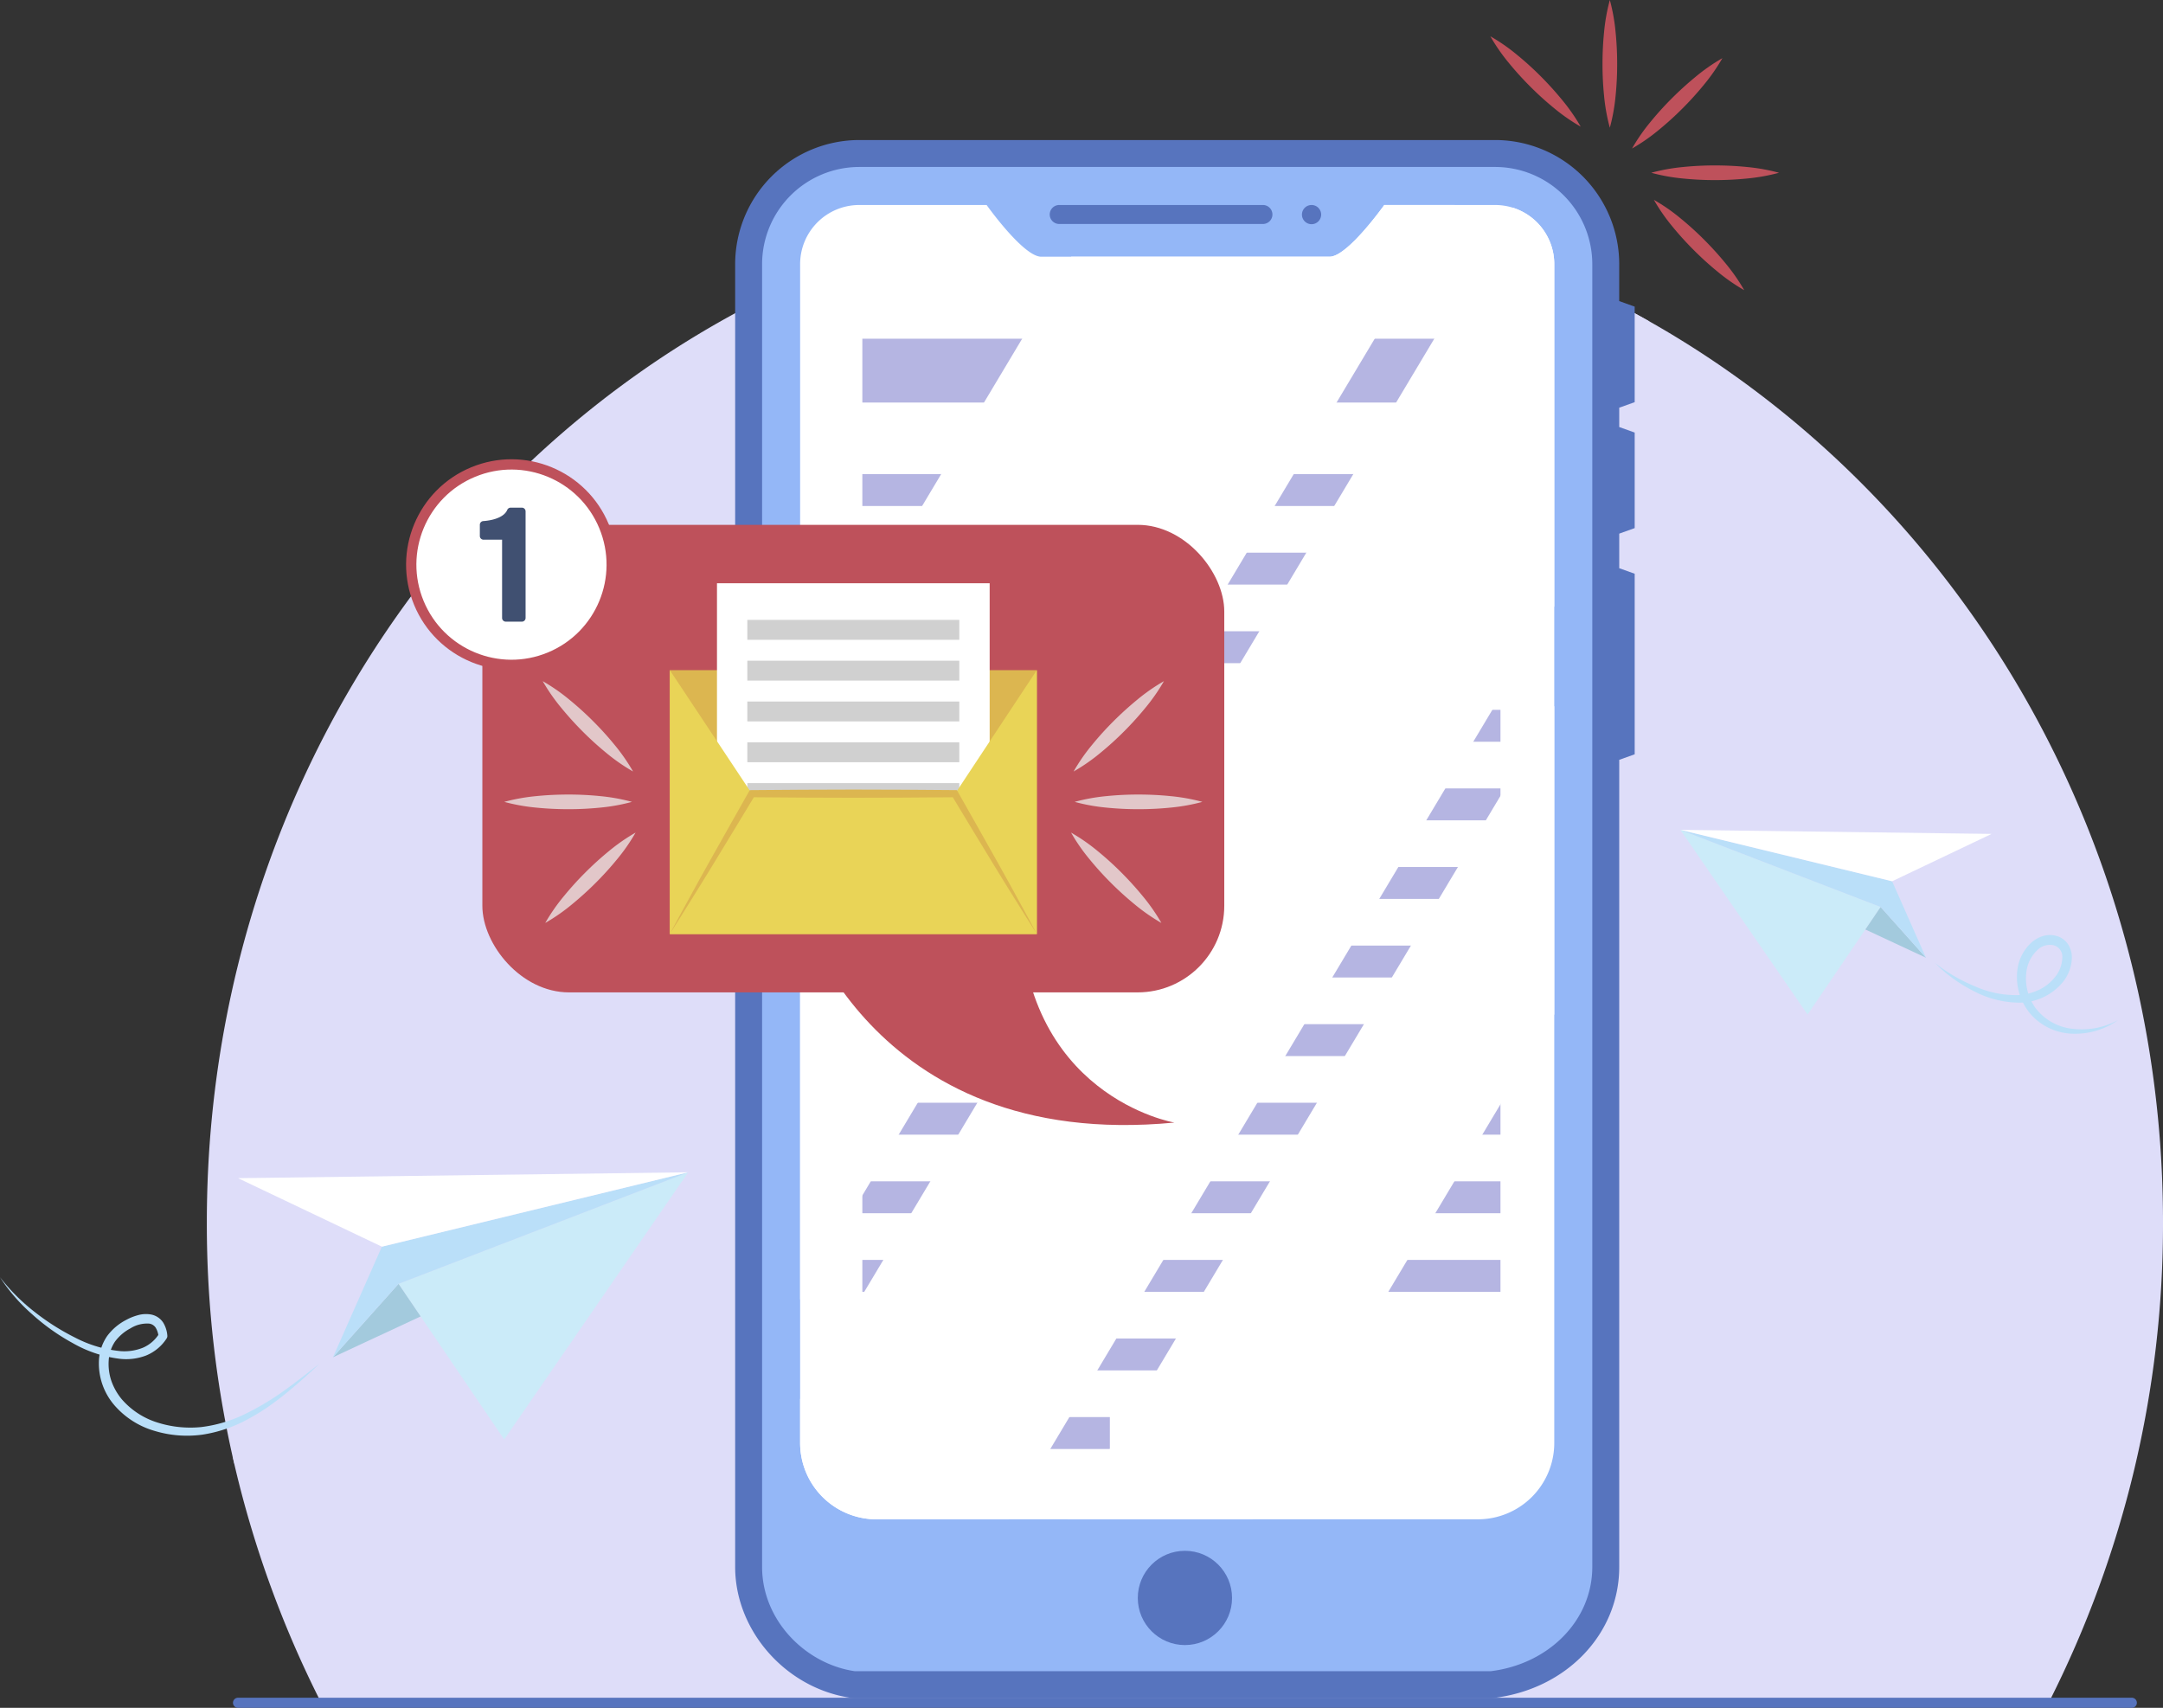 <svg xmlns="http://www.w3.org/2000/svg" viewBox="0 0 442.295 349.205"><rect x="0" y="0" width="442.295" height="349.205" fill="#333333" stroke="none"/><defs><style>.cls-1{isolation:isolate;}.cls-2{fill:#deddf9;}.cls-3{mix-blend-mode:multiply;}.cls-4{fill:none;stroke:#5774be;stroke-linecap:round;stroke-linejoin:round;stroke-width:2.072px;}.cls-5{fill:#5774be;}.cls-6{fill:#94b7f7;}.cls-15,.cls-7{fill:#fff;}.cls-8{fill:#b5b5e2;}.cls-9{mix-blend-mode:soft-light;}.cls-10{fill:#be515b;}.cls-11{fill:#dcb650;}.cls-12{fill:#d0d0d0;}.cls-13{fill:#e9d457;}.cls-14{fill:#e2c7c9;}.cls-15{stroke:#be515b;stroke-miterlimit:10;stroke-width:2.104px;}.cls-16{fill:#405071;}.cls-17{fill:#cbebf9;}.cls-18{fill:#a3cadd;}.cls-19{fill:#badff9;}</style></defs><g class="cls-1"><g id="OBJECT"><path class="cls-2" d="M271.147,97.215c-110.457,0-200,93.688-200,209.257a216.04,216.04,0,0,0,23.386,98.251H447.762a216.043,216.043,0,0,0,23.386-98.251C471.148,190.902,381.604,97.215,271.147,97.215Z" transform="translate(-28.852 -56.554)"/><g class="cls-3"><path class="cls-2" d="M449.992,269.812a11.859,11.859,0,0,0,8.856,4.107,15.081,15.081,0,0,0,9.109-2.79,15.481,15.481,0,0,1-9.04,1.812,10.98,10.98,0,0,1-7.702-4.099,11.217,11.217,0,0,1-.948-1.569,11.392,11.392,0,0,0,6.391-3.903,8.214,8.214,0,0,0,1.848-4.967,4.976,4.976,0,0,0-.793-2.807,4.2,4.2,0,0,0-2.506-1.713,5.086,5.086,0,0,0-2.91.164,6.523,6.523,0,0,0-2.339,1.504,9.001,9.001,0,0,0-2.477,4.622,11.239,11.239,0,0,0,.409,5.811c-.104.009-.206.027-.311.034a20.535,20.535,0,0,1-8.949-1.814,33.634,33.634,0,0,1-8.126-4.768,30.123,30.123,0,0,0,7.718,5.653,20.421,20.421,0,0,0,9.416,2.483c.293.001.588-.025.882-.046A12.076,12.076,0,0,0,449.992,269.812Zm-.662-9.231a7.262,7.262,0,0,1,1.988-3.628,3.651,3.651,0,0,1,3.412-1.13,2.408,2.408,0,0,1,1.823,2.589,6.511,6.511,0,0,1-1.391,3.803,9.38,9.38,0,0,1-3.327,2.708,10.779,10.779,0,0,1-2.221.783A9.402,9.402,0,0,1,449.331,260.581Z" transform="translate(-28.852 -56.554)"/><polygon class="cls-2" points="146.722 245.699 54.673 246.9 84.089 260.907 74.083 283.519 92.013 275.169 87.49 268.511 109.102 300.328 146.722 245.699"/><path class="cls-2" d="M92.726,347.064a54.471,54.471,0,0,1-7.975,4.72,28.698,28.698,0,0,1-8.328,2.511q.17.759.343,1.517a28.519,28.519,0,0,0,8.518-2.943,45.21,45.21,0,0,0,4.072-2.435c1.301-.893,2.554-1.844,3.781-2.822,2.444-1.97,4.766-4.065,7.037-6.213C97.709,343.319,95.269,345.27,92.726,347.064Z" transform="translate(-28.852 -56.554)"/><path class="cls-2" d="M365.956,382.942V217.916l3.161-1.13V179.865l-3.161-1.13v-7.069l3.161-1.131V151l-3.161-1.131v-3.953l3.161-1.131V125.251l-3.161-1.131v-1.938a192.453,192.453,0,0,0-180.777-4.693v52.379H159.373a21.518,21.518,0,0,0-30.157-10.816q-5.102,5.377-9.826,11.13a21.466,21.466,0,0,0,14.096,28.514v49.051a17.721,17.721,0,0,0,17.721,17.721h33.971V382.942a27.288,27.288,0,0,0,11.502,21.781H354.031A26.145,26.145,0,0,0,365.956,382.942Z" transform="translate(-28.852 -56.554)"/><polygon class="cls-2" points="349.608 175.68 375.615 213.447 387.43 196.054 399.825 201.826 392.908 186.194 413.243 176.51 349.608 175.68"/></g><line class="cls-4" x1="435.917" y1="348.169" x2="48.673" y2="348.169"/><path class="cls-5" d="M363.116,138.786V119.251l-3.161-1.131v-7.556A25.407,25.407,0,0,0,334.578,85.186H204.557a25.407,25.407,0,0,0-25.378,25.378V376.942c0,13.09,10.404,24.851,23.685,26.774a5.543,5.543,0,0,0,.789.057H333.674a5.618,5.618,0,0,0,.671-.04c14.839-1.821,25.611-13.087,25.611-26.79V211.916l3.161-1.13V173.865l-3.161-1.13v-7.069l3.161-1.131V145l-3.161-1.131v-3.953Z" transform="translate(-28.852 -56.554)"/><path class="cls-6" d="M203.653,398.265c-10.053-1.455-18.966-10.369-18.966-21.323V110.564a19.893,19.893,0,0,1,19.87-19.871H334.578a19.893,19.893,0,0,1,19.87,19.871V376.942c0,10.954-8.913,19.869-20.773,21.323Z" transform="translate(-28.852 -56.554)"/><path class="cls-7" d="M334.578,98.47H311.909s-7.499,10.575-11.172,10.575H241.77c-3.672,0-11.172-10.575-11.172-10.575H204.557a12.094,12.094,0,0,0-12.094,12.094V351.585a15.624,15.624,0,0,0,15.624,15.624h122.962a15.624,15.624,0,0,0,15.624-15.624V110.564A12.094,12.094,0,0,0,334.578,98.47Z" transform="translate(-28.852 -56.554)"/><rect class="cls-8" x="176.334" y="69.257" width="130.485" height="13.049"/><rect class="cls-8" x="176.334" y="96.938" width="130.485" height="6.524"/><rect class="cls-8" x="176.334" y="113.006" width="130.485" height="6.524"/><rect class="cls-8" x="176.334" y="129.074" width="130.485" height="6.524"/><rect class="cls-8" x="176.334" y="145.141" width="130.485" height="6.524"/><rect class="cls-8" x="176.334" y="161.209" width="130.485" height="6.524"/><rect class="cls-8" x="176.334" y="177.277" width="130.485" height="6.524"/><rect class="cls-8" x="176.334" y="193.344" width="130.485" height="6.524"/><rect class="cls-8" x="176.334" y="209.412" width="130.485" height="6.524"/><rect class="cls-8" x="176.334" y="225.48" width="130.485" height="6.524"/><rect class="cls-8" x="176.334" y="241.547" width="130.485" height="6.524"/><rect class="cls-8" x="176.334" y="257.615" width="130.485" height="6.524"/><rect class="cls-8" x="176.334" y="273.683" width="83.856" height="6.524"/><rect class="cls-8" x="176.334" y="289.75" width="50.611" height="6.524"/><path class="cls-5" d="M287.1,102.353H245.445a1.948,1.948,0,0,1-1.942-1.942h0a1.948,1.948,0,0,1,1.942-1.942H287.1a1.948,1.948,0,0,1,1.942,1.942h0A1.948,1.948,0,0,1,287.1,102.353Z" transform="translate(-28.852 -56.554)"/><path class="cls-5" d="M299.004,100.433a1.963,1.963,0,1,1-1.963-1.963A1.963,1.963,0,0,1,299.004,100.433Z" transform="translate(-28.852 -56.554)"/><circle class="cls-5" cx="242.295" cy="326.732" r="9.637"/><g class="cls-9"><path class="cls-7" d="M338.167,99.011,192.463,342.621v8.964a15.624,15.624,0,0,0,15.624,15.624h26.93L346.672,180.525V110.564A12.1,12.1,0,0,0,338.167,99.011Z" transform="translate(-28.852 -56.554)"/><path class="cls-7" d="M311.909,98.47s-7.499,10.575-11.172,10.575H247.893L192.463,201.722V322.255L326.31,98.47Z" transform="translate(-28.852 -56.554)"/><polygon class="cls-7" points="256.064 310.654 317.82 207.402 317.82 144.337 218.344 310.654 256.064 310.654"/></g><path class="cls-10" d="M358.034,56.554a38.75,38.75,0,0,1,1.175,6.53,65.37,65.37,0,0,1,.324,6.53,64.276,64.276,0,0,1-.32,6.53,38.229,38.229,0,0,1-1.179,6.53,38.239,38.239,0,0,1-1.179-6.53,64.276,64.276,0,0,1-.32-6.53c.002-2.177.104-4.354.324-6.53A38.73,38.73,0,0,1,358.034,56.554Z" transform="translate(-28.852 -56.554)"/><path class="cls-10" d="M392.626,91.879a38.739,38.739,0,0,1-6.53,1.175c-2.177.22-4.354.322-6.53.324a64.246,64.246,0,0,1-6.53-.32,38.237,38.237,0,0,1-6.53-1.179,38.247,38.247,0,0,1,6.53-1.179,64.275,64.275,0,0,1,6.53-.32c2.177.002,4.354.104,6.53.324A38.739,38.739,0,0,1,392.626,91.879Z" transform="translate(-28.852 -56.554)"/><path class="cls-10" d="M381.05,68.445a38.759,38.759,0,0,1-3.786,5.449q-2.076,2.542-4.389,4.847a64.214,64.214,0,0,1-4.844,4.391,38.23,38.23,0,0,1-5.452,3.784,38.236,38.236,0,0,1,3.784-5.452,64.252,64.252,0,0,1,4.391-4.844q2.311-2.307,4.847-4.388A38.754,38.754,0,0,1,381.05,68.445Z" transform="translate(-28.852 -56.554)"/><path class="cls-10" d="M385.516,115.888a38.745,38.745,0,0,1-5.449-3.787q-2.542-2.076-4.847-4.388a64.238,64.238,0,0,1-4.391-4.844,38.246,38.246,0,0,1-3.784-5.452,38.225,38.225,0,0,1,5.452,3.784,64.295,64.295,0,0,1,4.844,4.391,65.358,65.358,0,0,1,4.388,4.847A38.727,38.727,0,0,1,385.516,115.888Z" transform="translate(-28.852 -56.554)"/><path class="cls-10" d="M352.077,82.45a38.748,38.748,0,0,1-5.449-3.787q-2.542-2.076-4.847-4.388a64.256,64.256,0,0,1-4.391-4.844,38.244,38.244,0,0,1-3.784-5.452,38.244,38.244,0,0,1,5.452,3.784,64.274,64.274,0,0,1,4.844,4.391q2.307,2.311,4.388,4.847A38.743,38.743,0,0,1,352.077,82.45Z" transform="translate(-28.852 -56.554)"/><path class="cls-10" d="M191.988,241.412s13.93,50.734,77.008,44.676c0,0-31.575-5.326-31.575-44.676Z" transform="translate(-28.852 -56.554)"/><rect class="cls-10" x="98.634" y="107.313" width="151.709" height="95.6" rx="17.721"/><rect class="cls-11" x="136.964" y="137.025" width="75.049" height="53.941"/><rect class="cls-7" x="146.61" y="119.26" width="55.758" height="69.112"/><rect class="cls-12" x="152.816" y="126.751" width="43.345" height="4.07"/><rect class="cls-12" x="152.816" y="135.094" width="43.345" height="4.07"/><rect class="cls-12" x="152.816" y="143.438" width="43.345" height="4.07"/><rect class="cls-12" x="152.816" y="151.781" width="43.345" height="4.07"/><rect class="cls-12" x="152.816" y="160.124" width="43.345" height="4.07"/><rect class="cls-12" x="152.816" y="168.468" width="43.345" height="4.07"/><rect class="cls-12" x="152.816" y="176.811" width="43.345" height="4.07"/><polygon class="cls-13" points="153.739 162.285 136.964 137.025 136.964 190.966 212.013 190.966 212.013 137.025 195.303 162.285 153.739 162.285"/><polygon class="cls-13" points="212.013 190.966 136.964 190.966 153.739 162.285 195.238 162.285 212.013 190.966"/><path class="cls-11" d="M165.817,247.52c1.3-2.447,2.631-4.877,3.965-7.304,1.335-2.427,2.651-4.865,4.02-7.272l4.072-7.242,4.089-7.232.201-.356.428-.005c6.916-.076,13.833-.093,20.749-.11,6.916.016,13.833.031,20.749.108l.426.005.204.357c2.751,4.806,5.439,9.65,8.161,14.473,1.368,2.407,2.686,4.844,4.02,7.272,1.334,2.428,2.665,4.857,3.964,7.305-1.497-2.332-2.961-4.684-4.423-7.036-1.462-2.352-2.941-4.696-4.368-7.069-2.869-4.737-5.774-9.454-8.614-14.208l.63.361c-6.916.077-13.833.092-20.749.108-6.916-.016-13.833-.033-20.749-.11l.629-.361-4.299,7.109-4.316,7.099c-1.427,2.373-2.906,4.716-4.368,7.069C168.777,242.837,167.312,245.188,165.817,247.52Z" transform="translate(-28.852 -56.554)"/><path class="cls-14" d="M266.855,195.83a38.743,38.743,0,0,1-3.787,5.449,65.384,65.384,0,0,1-4.388,4.847,64.235,64.235,0,0,1-4.844,4.391,38.239,38.239,0,0,1-5.452,3.784,38.244,38.244,0,0,1,3.784-5.452,64.213,64.213,0,0,1,4.391-4.844q2.311-2.307,4.847-4.388A38.748,38.748,0,0,1,266.855,195.83Z" transform="translate(-28.852 -56.554)"/><path class="cls-14" d="M266.336,245.269a38.728,38.728,0,0,1-5.449-3.787,65.364,65.364,0,0,1-4.847-4.388,64.273,64.273,0,0,1-4.391-4.844,38.236,38.236,0,0,1-3.784-5.452,38.228,38.228,0,0,1,5.452,3.784,64.274,64.274,0,0,1,4.844,4.391q2.307,2.311,4.388,4.847A38.734,38.734,0,0,1,266.336,245.269Z" transform="translate(-28.852 -56.554)"/><path class="cls-14" d="M274.721,220.513a38.74,38.74,0,0,1-6.53,1.175c-2.177.22-4.354.322-6.53.324a64.308,64.308,0,0,1-6.53-.32,38.25,38.25,0,0,1-6.53-1.179,38.25,38.25,0,0,1,6.53-1.179,64.308,64.308,0,0,1,6.53-.32c2.177.002,4.354.104,6.53.324A38.74,38.74,0,0,1,274.721,220.513Z" transform="translate(-28.852 -56.554)"/><path class="cls-14" d="M139.828,195.83a38.743,38.743,0,0,1,5.449,3.787q2.542,2.076,4.847,4.388a64.253,64.253,0,0,1,4.391,4.844,38.236,38.236,0,0,1,3.784,5.452,38.238,38.238,0,0,1-5.452-3.784,64.235,64.235,0,0,1-4.844-4.391q-2.307-2.311-4.388-4.847A38.734,38.734,0,0,1,139.828,195.83Z" transform="translate(-28.852 -56.554)"/><path class="cls-14" d="M140.346,245.269a38.743,38.743,0,0,1,3.787-5.449q2.076-2.542,4.388-4.847a64.216,64.216,0,0,1,4.844-4.391,38.216,38.216,0,0,1,5.452-3.784,38.228,38.228,0,0,1-3.784,5.452,64.273,64.273,0,0,1-4.391,4.844q-2.311,2.307-4.847,4.388A38.735,38.735,0,0,1,140.346,245.269Z" transform="translate(-28.852 -56.554)"/><path class="cls-14" d="M131.961,220.513a38.739,38.739,0,0,1,6.53-1.175c2.177-.22,4.354-.322,6.53-.324a64.304,64.304,0,0,1,6.53.32,38.247,38.247,0,0,1,6.53,1.179,38.247,38.247,0,0,1-6.53,1.179,64.304,64.304,0,0,1-6.53.32c-2.177-.002-4.354-.104-6.53-.324A38.739,38.739,0,0,1,131.961,220.513Z" transform="translate(-28.852 -56.554)"/><circle class="cls-15" cx="133.439" cy="172.008" r="20.491" transform="translate(-84.52 7.604) rotate(-22.5)"/><path class="cls-16" d="M135.572,160.356h-2.305a.752.752,0,0,0-.694.464c-.517,1.247-2.35,2.099-4.902,2.279a.751.751,0,0,0-.699.75v2.305a.752.752,0,0,0,.752.752h3.796v16.004a.752.752,0,0,0,.752.752h3.301a.752.752,0,0,0,.752-.752V161.107A.752.752,0,0,0,135.572,160.356Z" transform="translate(-28.852 -56.554)"/><polygon class="cls-17" points="81.49 262.511 140.722 239.699 103.102 294.328 81.49 262.511"/><polygon class="cls-18" points="68.083 277.519 81.49 262.511 86.013 269.169 68.083 277.519"/><polygon class="cls-19" points="78.089 254.907 68.083 277.519 81.49 262.511 140.722 239.699 78.089 254.907"/><polygon class="cls-7" points="48.673 240.9 78.089 254.907 140.722 239.699 48.673 240.9"/><path class="cls-19" d="M94.175,335.398c-2.271,2.148-4.593,4.243-7.037,6.213-1.227.978-2.48,1.93-3.781,2.822a45.198,45.198,0,0,1-4.072,2.435,27.941,27.941,0,0,1-9.07,3.032,22.88,22.88,0,0,1-9.625-.732,17.184,17.184,0,0,1-8.27-5.198,13.077,13.077,0,0,1-3.233-9.333,9.729,9.729,0,0,1,1.657-4.877,11.277,11.277,0,0,1,3.875-3.306,10.926,10.926,0,0,1,2.376-.965,5.998,5.998,0,0,1,2.747-.156,3.807,3.807,0,0,1,2.493,1.673,5.976,5.976,0,0,1,.833,2.627l.001.009a.894.894,0,0,1-.14.577,9.067,9.067,0,0,1-4.199,3.494,11.471,11.471,0,0,1-5.306.687,25.597,25.597,0,0,1-9.729-3.238,43.272,43.272,0,0,1-8.251-5.862,36.044,36.044,0,0,1-6.59-7.586,39.936,39.936,0,0,0,7.036,7.057,48.166,48.166,0,0,0,8.364,5.307,25.307,25.307,0,0,0,9.28,2.746,10.211,10.211,0,0,0,4.537-.698,7.283,7.283,0,0,0,3.332-2.889l-.139.586a4.195,4.195,0,0,0-.578-1.796,1.902,1.902,0,0,0-1.306-.833,6.399,6.399,0,0,0-3.834.959,9.379,9.379,0,0,0-3.187,2.725,7.753,7.753,0,0,0-1.281,3.899,10.747,10.747,0,0,0,.574,4.21,12.221,12.221,0,0,0,2.151,3.73,15.897,15.897,0,0,0,7.324,4.727,22.22,22.22,0,0,0,8.904.899,28.078,28.078,0,0,0,8.72-2.56,54.456,54.456,0,0,0,7.975-4.72C89.269,339.27,91.709,337.319,94.175,335.398Z" transform="translate(-28.852 -56.554)"/><polygon class="cls-17" points="384.556 185.451 343.608 169.68 369.615 207.447 384.556 185.451"/><polygon class="cls-18" points="393.825 195.826 384.556 185.451 381.43 190.054 393.825 195.826"/><polygon class="cls-19" points="386.908 180.194 393.825 195.826 384.556 185.451 343.608 169.68 386.908 180.194"/><polygon class="cls-7" points="407.243 170.51 386.908 180.194 343.608 169.68 407.243 170.51"/><path class="cls-19" d="M424.505,253.435a33.634,33.634,0,0,0,8.126,4.768,20.535,20.535,0,0,0,8.949,1.814,11.406,11.406,0,0,0,4.257-1.094,9.38,9.38,0,0,0,3.327-2.708,6.511,6.511,0,0,0,1.391-3.803,2.408,2.408,0,0,0-1.823-2.589,3.652,3.652,0,0,0-3.412,1.13,7.262,7.262,0,0,0-1.988,3.628,10.249,10.249,0,0,0,1.884,8.261,10.98,10.98,0,0,0,7.702,4.099,15.481,15.481,0,0,0,9.04-1.812,15.081,15.081,0,0,1-9.109,2.79,11.859,11.859,0,0,1-8.856-4.107,11.69,11.69,0,0,1-2.511-9.64,9.001,9.001,0,0,1,2.477-4.622,6.523,6.523,0,0,1,2.339-1.504,5.086,5.086,0,0,1,2.91-.164,4.2,4.2,0,0,1,2.506,1.713,4.976,4.976,0,0,1,.793,2.808,8.214,8.214,0,0,1-1.848,4.967,11.63,11.63,0,0,1-9.02,4.202,20.419,20.419,0,0,1-9.416-2.483A30.123,30.123,0,0,1,424.505,253.435Z" transform="translate(-28.852 -56.554)"/></g></g></svg>